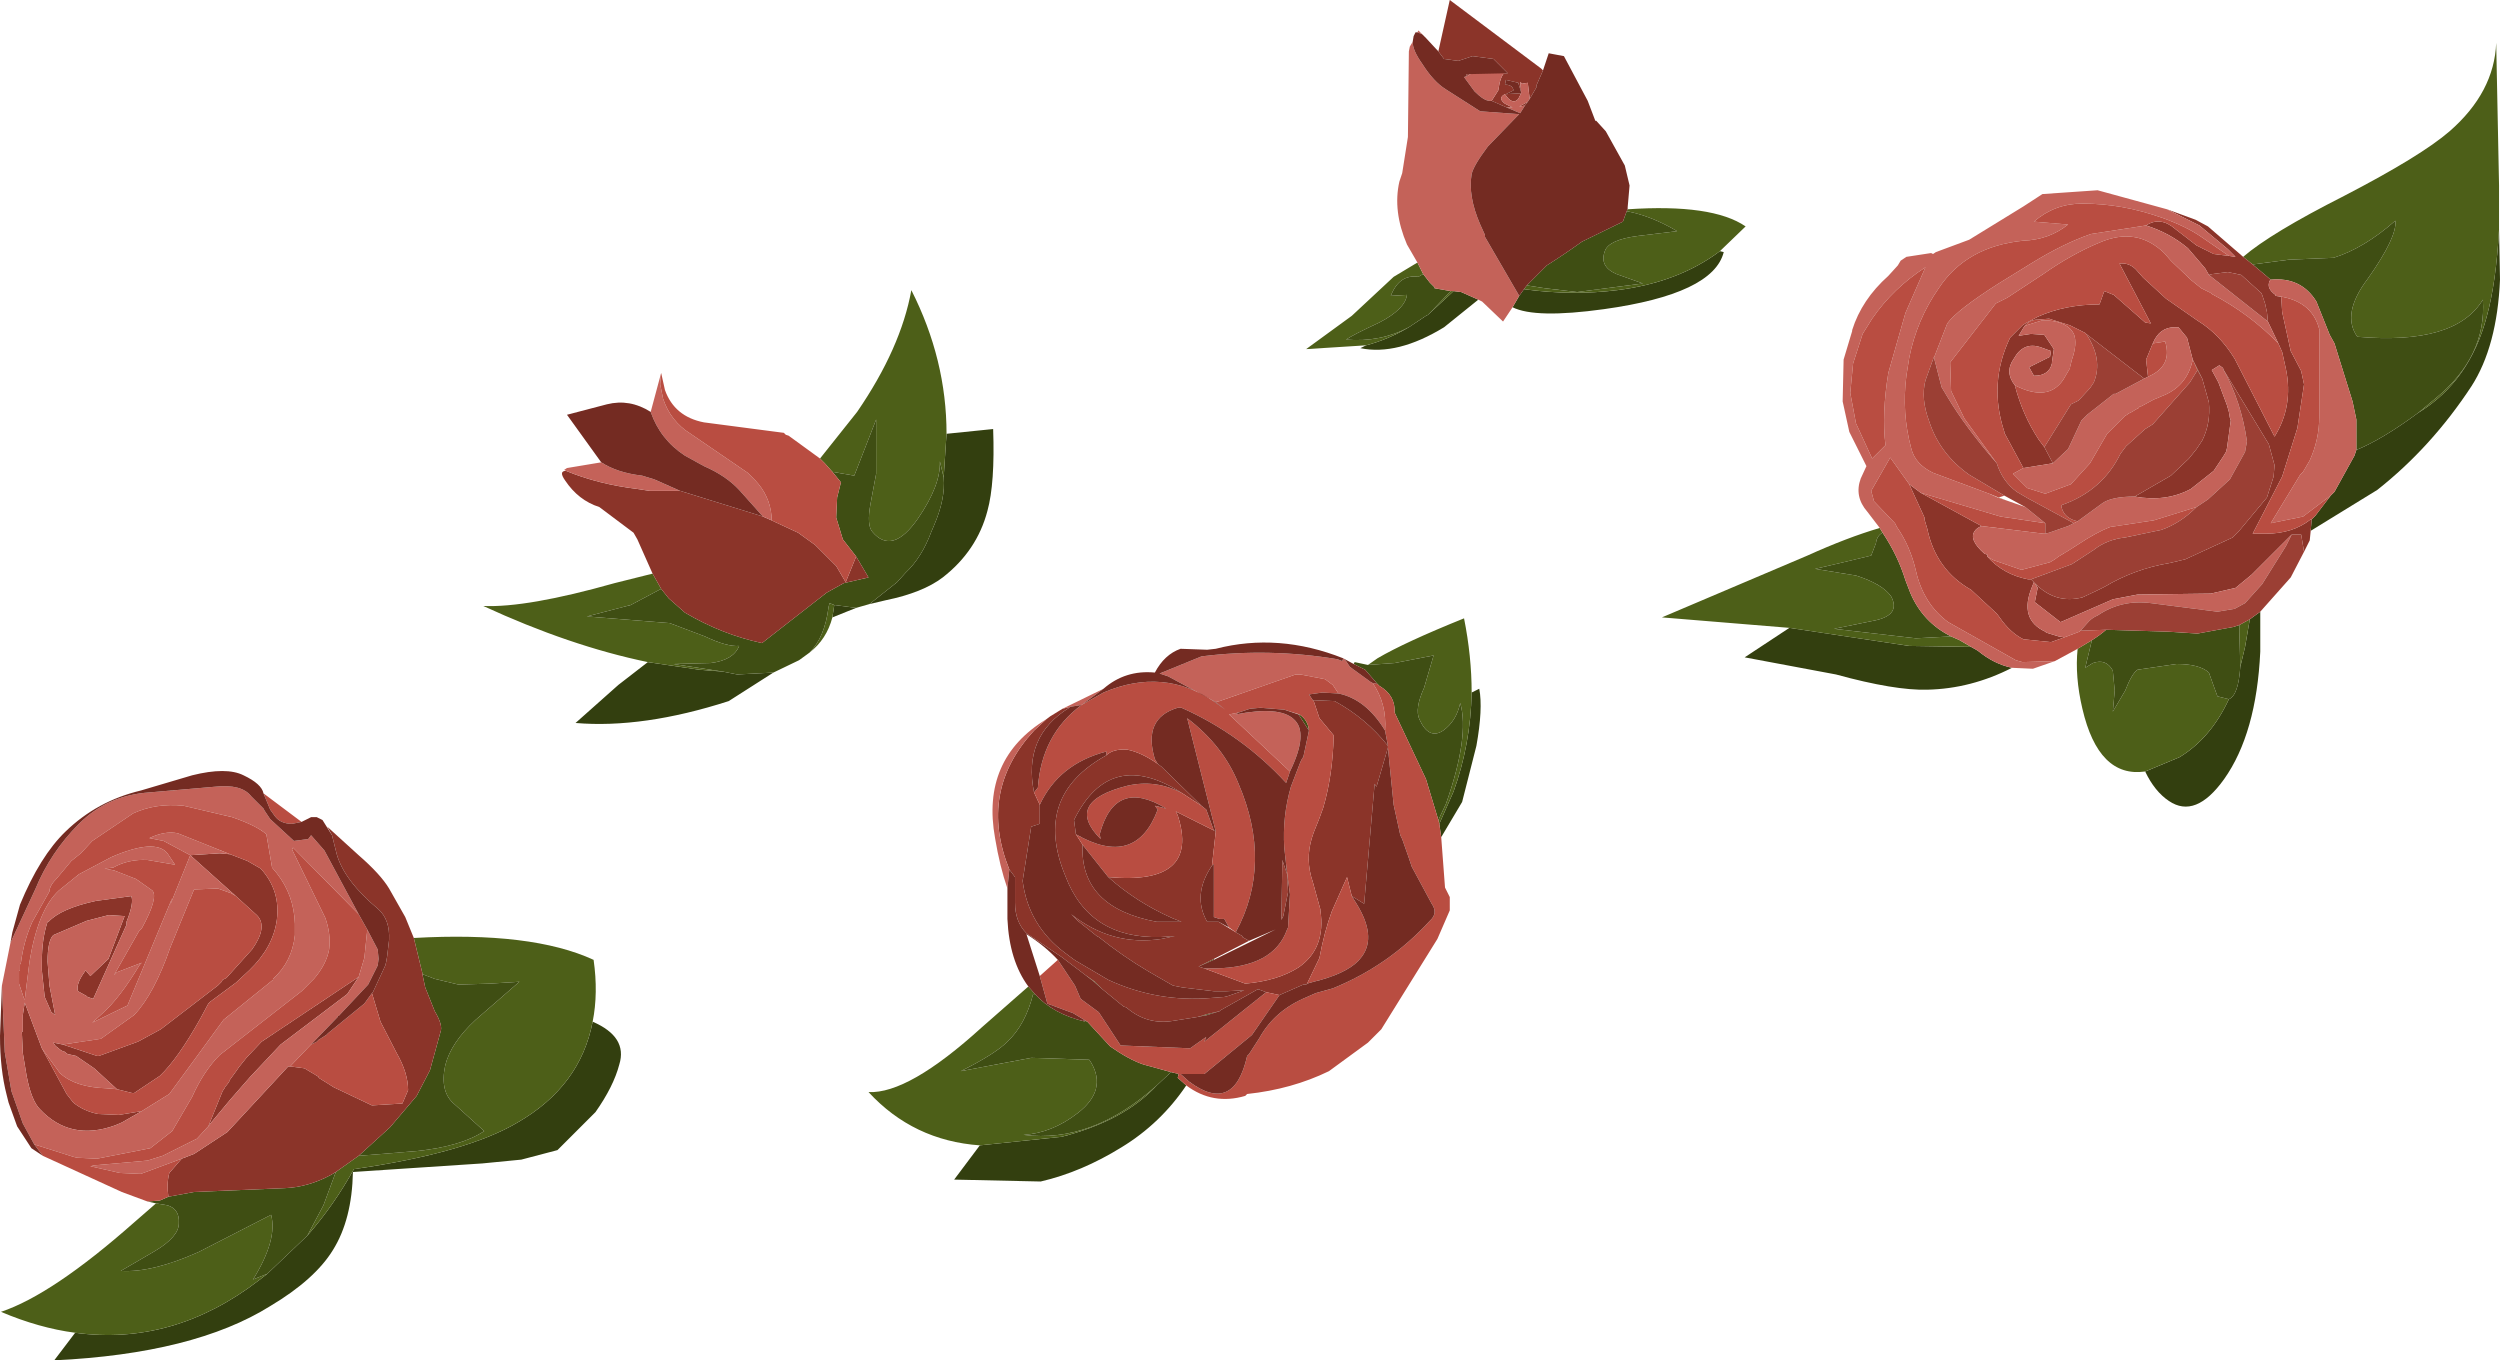 <?xml version="1.0" encoding="UTF-8" standalone="no"?>
<svg xmlns:xlink="http://www.w3.org/1999/xlink" height="71.5px" width="131.4px" xmlns="http://www.w3.org/2000/svg">
  <g transform="matrix(1.0, 0.0, 0.0, 1.0, 0.0, 0.0)">
    <use height="71.5" transform="matrix(1.0, 0.0, 0.0, 1.0, 0.0, 0.0)" width="131.4" xlink:href="#shape0"/>
  </g>
  <defs>
    <g id="shape0" transform="matrix(1.0, 0.0, 0.0, 1.0, 0.0, 0.0)">
      <path d="M131.35 12.05 L131.4 14.7 Q131.25 18.2 129.9 20.3 127.8 23.5 124.95 25.75 L121.45 27.9 121.5 27.35 121.5 27.3 121.7 27.1 122.5 26.05 122.7 25.85 123.75 23.95 123.85 23.65 Q125.2 23.1 127.1 21.7 129.8 20.05 130.7 16.65 131.2 14.85 131.35 12.05 M118.8 32.15 L118.8 34.25 Q118.6 38.55 116.9 40.95 115.4 43.05 114.0 42.1 113.25 41.6 112.75 40.55 L114.55 39.8 Q116.2 38.8 117.15 36.75 117.65 36.55 117.75 35.05 L118.0 34.0 118.25 32.55 118.8 32.15 M105.75 35.1 Q103.6 36.2 101.3 36.25 99.6 36.3 96.5 35.45 L91.7 34.55 94.05 33.0 100.35 33.95 103.6 34.0 103.95 34.2 Q104.8 34.9 105.75 35.1 M90.4 13.2 L90.6 13.25 Q90.05 15.45 84.3 16.25 80.7 16.75 79.5 16.15 L79.85 15.55 80.1 15.2 Q82.65 15.55 85.0 15.25 88.2 14.85 90.4 13.2 M77.7 15.75 L75.9 17.2 Q73.45 18.7 71.5 18.3 L71.8 18.15 Q72.95 17.85 74.05 17.2 L74.95 16.6 75.05 16.55 76.4 15.3 76.8 15.35 77.7 15.75 M49.75 22.8 L52.2 22.55 Q52.3 25.4 51.9 26.85 51.35 28.95 49.55 30.35 48.5 31.15 46.55 31.55 L45.7 31.75 47.15 30.6 47.6 30.1 Q48.45 29.3 48.95 27.95 L49.1 27.6 Q49.7 26.2 49.6 25.1 L49.75 22.8 M45.0 31.95 L43.75 32.45 43.85 31.8 45.0 31.95 M40.65 35.35 L38.3 36.85 Q33.8 38.3 30.25 38.0 L32.5 36.0 34.05 34.8 36.75 35.2 38.0 35.3 38.75 35.45 40.65 35.35 M67.6 45.45 L67.7 46.25 67.65 45.95 67.6 45.45 M63.45 53.3 L64.1 53.15 63.45 53.35 63.45 53.3 M77.35 36.4 L77.75 36.2 Q77.95 37.25 77.6 39.2 L76.85 42.15 75.75 44.0 75.65 43.3 76.4 41.6 Q77.3 39.1 77.35 36.4 M62.35 57.05 Q61.0 59.05 58.95 60.3 56.85 61.6 54.7 62.1 L50.15 62.0 51.5 60.2 55.8 59.75 Q59.1 58.9 60.8 57.05 L61.55 56.35 61.95 56.45 61.9 56.65 62.35 57.05 M31.15 53.7 Q33.0 54.5 32.55 55.95 32.25 57.1 31.3 58.45 L29.3 60.45 27.4 60.95 25.35 61.15 18.55 61.6 Q18.5 64.1 17.5 65.7 16.55 67.25 14.2 68.65 10.2 71.15 2.85 71.5 L3.95 70.05 Q9.1 70.75 13.6 67.3 L14.05 66.95 16.15 64.95 Q17.55 63.35 18.6 61.45 24.5 60.6 27.2 59.0 30.5 57.1 31.15 53.7" fill="#333f0f" fill-rule="evenodd" stroke="none"/>
      <path d="M117.9 13.5 Q119.35 12.25 123.2 10.3 127.25 8.2 128.75 6.9 131.1 4.85 131.2 2.25 L131.35 9.75 131.35 12.05 Q131.2 14.85 130.7 16.65 129.8 20.05 127.1 21.7 L128.0 20.95 Q130.7 18.75 130.5 15.75 129.05 18.15 123.9 17.7 123.05 16.5 124.45 14.65 126.0 12.45 125.9 11.6 124.25 13.05 122.65 13.55 L120.3 13.65 118.4 13.9 117.9 13.5 M112.75 40.55 Q110.3 40.9 109.45 37.25 109.05 35.55 109.2 34.1 L109.95 33.65 109.6 35.1 110.0 34.85 Q110.7 34.6 111.05 35.25 L111.15 36.3 111.05 37.4 111.7 36.3 Q112.05 35.4 112.35 35.2 L114.4 34.9 Q115.6 34.9 116.1 35.35 L116.35 36.05 116.55 36.6 117.15 36.75 Q116.2 38.8 114.55 39.8 L112.75 40.55 M94.05 33.0 L87.35 32.45 95.0 29.2 Q97.1 28.25 98.8 27.75 L98.95 28.0 Q98.65 28.15 98.6 28.55 L98.35 29.2 96.9 29.55 95.4 29.9 97.55 30.25 Q98.95 30.7 99.4 31.35 99.9 32.3 98.6 32.6 L96.4 33.05 100.7 33.55 102.55 33.45 103.0 33.65 103.6 34.0 100.35 33.95 94.05 33.0 M107.0 30.7 L107.1 30.9 106.95 30.65 107.0 30.7 M85.55 11.0 Q90.0 10.7 91.75 11.9 L90.4 13.2 Q88.2 14.85 85.0 15.25 82.65 15.55 80.1 15.2 L80.25 15.0 81.2 15.15 82.9 15.35 86.35 14.9 84.95 14.4 Q84.05 14.0 84.35 13.2 84.55 12.6 86.1 12.4 L88.15 12.15 Q86.8 11.35 85.5 11.1 L85.55 11.0 M71.8 18.15 L68.65 18.35 71.05 16.6 73.25 14.55 74.5 13.8 74.8 14.4 74.55 14.55 Q73.55 14.4 73.1 15.55 L73.95 15.5 Q73.85 16.25 72.5 16.95 71.1 17.6 70.75 17.85 72.55 18.0 74.05 17.2 72.95 17.85 71.8 18.15 M117.7 32.85 L118.25 32.55 118.0 34.0 117.75 35.05 117.7 33.2 117.7 32.85 M76.25 15.3 L76.4 15.3 75.05 16.55 75.3 16.3 76.25 15.3 M43.1 24.1 L45.05 21.65 Q47.35 18.3 47.9 15.25 49.75 18.9 49.75 22.8 L49.6 25.1 49.4 24.25 Q49.45 25.5 48.25 27.25 46.9 29.2 45.85 27.95 45.55 27.6 45.75 26.5 L46.05 24.9 46.05 22.05 44.9 25.0 43.75 24.8 43.35 24.35 43.1 24.1 M43.75 32.45 Q43.45 33.6 42.55 34.3 43.35 33.5 43.55 31.9 L43.6 31.7 43.85 31.8 43.75 32.45 M34.05 34.8 Q29.95 33.95 25.4 31.85 27.7 31.95 32.3 30.65 L34.3 30.15 34.75 30.95 33.15 31.8 30.85 32.4 35.2 32.75 37.05 33.45 Q38.2 34.0 38.85 33.95 38.55 34.7 37.35 34.85 L35.4 34.9 38.0 35.3 36.75 35.2 34.05 34.8 M57.05 51.25 L57.55 51.6 57.5 51.6 57.05 51.25 M71.9 34.95 L72.4 34.6 Q73.85 33.75 76.95 32.5 77.35 34.5 77.35 36.4 77.3 39.1 76.4 41.6 L75.65 43.3 75.6 43.1 76.0 42.25 Q77.25 38.7 76.75 36.95 76.55 37.9 75.85 38.4 75.1 38.9 74.6 37.8 74.35 37.25 74.85 36.15 L75.35 34.45 73.3 34.85 71.9 34.95 M51.5 60.2 Q48.0 59.95 45.65 57.4 47.75 57.5 51.6 54.0 L54.05 51.85 54.4 52.25 54.3 52.25 Q53.9 53.85 52.95 54.75 52.3 55.4 50.5 56.3 L54.2 55.6 57.25 55.7 57.35 55.85 Q58.2 57.3 56.65 58.5 55.3 59.55 53.8 59.65 57.4 60.1 60.8 57.05 59.1 58.9 55.8 59.75 L51.5 60.2 M21.75 49.3 Q27.95 48.95 31.2 50.45 31.45 52.2 31.15 53.7 30.5 57.1 27.2 59.0 24.5 60.6 18.6 61.45 17.55 63.35 16.15 64.95 L17.0 63.35 17.65 61.6 18.85 60.75 21.9 60.5 Q24.25 60.25 25.45 59.45 L23.9 58.05 Q23.1 57.4 23.4 56.0 23.7 54.8 25.0 53.6 L27.3 51.6 25.75 51.7 24.1 51.75 22.85 51.45 22.2 51.2 22.2 51.15 21.75 49.3 M3.95 70.05 Q2.05 69.8 0.05 68.95 2.75 68.05 7.05 64.25 L8.2 63.25 8.8 63.35 Q9.45 63.55 9.4 64.3 9.4 65.0 8.15 65.75 L6.35 66.8 Q8.0 66.9 10.45 65.8 L14.25 63.85 Q14.6 65.15 13.3 67.25 L14.05 66.95 13.6 67.3 Q9.1 70.75 3.95 70.05" fill="#4d5f18" fill-rule="evenodd" stroke="none"/>
      <path d="M118.4 13.9 L120.3 13.65 122.65 13.55 Q124.25 13.05 125.9 11.6 126.0 12.45 124.45 14.65 123.05 16.5 123.9 17.7 129.05 18.15 130.5 15.75 130.7 18.75 128.0 20.95 L127.1 21.7 Q125.2 23.1 123.85 23.65 L123.85 22.05 123.65 21.1 122.7 18.05 122.45 17.6 121.75 15.85 Q120.95 14.55 119.35 14.7 L118.4 13.9 M115.25 18.9 L115.75 19.9 115.5 19.45 115.25 18.9 M80.25 15.0 L81.3 13.95 Q82.25 13.35 83.15 12.7 L85.3 11.65 85.5 11.1 Q86.8 11.35 88.15 12.15 L86.1 12.4 Q84.55 12.6 84.35 13.2 84.05 14.0 84.95 14.4 L86.35 14.9 82.9 15.35 81.2 15.15 80.25 15.0 M105.45 26.3 L105.0 26.15 105.05 26.15 105.45 26.3 M102.55 33.45 L100.7 33.55 96.4 33.05 98.6 32.6 Q99.9 32.3 99.4 31.35 98.95 30.7 97.55 30.25 L95.4 29.9 96.9 29.55 98.35 29.2 98.6 28.55 Q98.65 28.15 98.95 28.0 99.75 29.2 100.15 30.5 L100.4 31.15 Q101.05 32.7 102.55 33.45 M110.7 33.1 L113.95 33.2 115.5 33.3 117.4 32.95 117.7 32.85 117.7 33.2 117.75 35.05 Q117.65 36.55 117.15 36.75 L116.55 36.6 116.35 36.05 116.1 35.35 Q115.6 34.9 114.4 34.9 L112.35 35.2 Q112.05 35.4 111.7 36.3 L111.05 37.4 111.15 36.3 111.05 35.25 Q110.7 34.6 110.0 34.85 L109.6 35.1 109.95 33.65 Q110.35 33.4 110.7 33.1 M76.25 15.3 L75.3 16.3 75.05 16.55 74.95 16.6 74.05 17.2 Q72.55 18.0 70.75 17.85 71.1 17.6 72.5 16.95 73.85 16.25 73.95 15.5 L73.1 15.55 Q73.55 14.4 74.55 14.55 L74.8 14.4 75.15 14.85 75.4 15.1 75.4 15.15 76.25 15.3 M45.7 31.75 L45.0 31.95 43.85 31.8 43.6 31.7 43.55 31.9 Q43.35 33.5 42.55 34.3 L42.0 34.7 40.65 35.35 38.75 35.45 38.0 35.3 35.4 34.9 37.35 34.85 Q38.55 34.7 38.85 33.95 38.2 34.0 37.05 33.45 L35.2 32.75 30.85 32.4 33.15 31.8 34.75 30.95 35.15 31.45 36.0 32.2 Q37.95 33.35 40.05 33.8 L43.45 31.15 44.35 30.65 45.65 30.35 45.0 29.25 44.3 28.35 43.95 27.2 44.0 26.15 44.2 25.35 43.75 24.8 44.9 25.0 46.05 22.05 46.05 24.9 45.75 26.5 Q45.55 27.6 45.85 27.95 46.9 29.2 48.25 27.25 49.45 25.5 49.4 24.25 L49.6 25.1 Q49.7 26.2 49.1 27.6 L48.95 27.95 Q48.45 29.3 47.6 30.1 L47.15 30.6 45.7 31.75 M68.3 37.55 Q68.75 37.85 68.8 38.4 L68.25 37.55 68.3 37.55 M57.55 51.6 L57.95 52.0 57.5 51.6 57.55 51.6 M62.95 53.45 L63.45 53.3 63.45 53.35 62.95 53.45 M71.15 34.9 L71.2 34.8 71.9 34.95 73.3 34.85 75.35 34.45 74.85 36.15 Q74.35 37.25 74.6 37.8 75.1 38.9 75.85 38.4 76.55 37.9 76.75 36.95 77.25 38.7 76.0 42.25 L75.6 43.1 74.95 40.95 73.3 37.45 Q73.35 36.55 72.5 36.05 L72.4 35.95 71.75 35.2 71.15 34.9 M54.4 52.25 Q55.35 53.3 57.05 53.7 L56.9 53.6 57.15 53.7 58.35 55.0 Q59.35 55.7 60.1 55.95 L61.55 56.35 60.8 57.05 Q57.4 60.1 53.8 59.65 55.3 59.55 56.65 58.5 58.2 57.3 57.35 55.85 L57.25 55.7 54.2 55.6 50.5 56.3 Q52.3 55.4 52.95 54.75 53.9 53.85 54.3 52.25 L54.4 52.25 M63.8 50.4 L63.8 50.45 63.0 50.8 63.8 50.4 M8.2 63.25 L7.75 63.15 8.4 63.1 8.85 62.9 10.2 62.65 14.95 62.45 Q16.2 62.4 17.4 61.75 L17.65 61.6 17.0 63.35 16.15 64.95 14.05 66.95 13.3 67.25 Q14.6 65.15 14.25 63.85 L10.45 65.8 Q8.0 66.9 6.35 66.8 L8.15 65.75 Q9.4 65.0 9.4 64.3 9.45 63.55 8.8 63.35 L8.2 63.25 M22.2 51.2 L22.85 51.45 24.1 51.75 25.75 51.7 27.3 51.6 25.0 53.6 Q23.7 54.8 23.4 56.0 23.1 57.4 23.9 58.05 L25.45 59.45 Q24.25 60.25 21.9 60.5 L18.85 60.75 20.5 59.25 21.9 57.6 22.6 56.25 23.15 54.25 Q23.3 53.9 22.85 53.15 L22.35 51.9 22.2 51.2" fill="#3f4e13" fill-rule="evenodd" stroke="none"/>
      <path d="M121.45 27.9 L121.4 28.4 121.1 29.0 120.95 28.1 120.45 28.1 118.35 30.2 117.5 30.9 116.2 31.2 112.35 31.25 111.05 31.5 108.3 32.7 106.95 31.65 107.1 30.9 107.0 30.7 Q108.05 31.75 109.45 31.4 L110.3 31.0 110.6 30.85 Q112.2 29.9 114.0 29.6 L114.85 29.4 117.35 28.25 117.65 27.95 119.15 26.15 119.5 25.05 119.55 24.45 119.25 23.35 116.85 19.4 116.85 19.35 116.65 19.2 116.25 19.45 116.6 20.1 117.05 21.3 117.15 21.65 117.2 21.95 117.25 22.1 117.05 23.55 117.0 23.75 116.85 24.0 116.35 24.75 115.15 25.7 Q113.85 26.4 112.2 26.1 L114.1 25.0 115.05 24.1 115.45 23.6 115.75 23.15 Q116.2 22.25 116.1 21.15 L115.75 19.9 115.25 18.9 114.95 17.75 114.5 17.2 114.3 17.2 Q113.5 17.2 113.15 18.05 L112.8 18.9 112.9 19.8 112.7 19.9 109.65 17.55 109.6 17.5 109.4 17.4 108.8 17.1 107.85 16.8 107.7 16.75 107.1 16.8 Q106.7 16.8 106.45 17.1 L106.4 17.15 106.1 17.65 106.75 17.55 107.45 17.6 107.95 18.35 107.85 19.05 107.85 19.1 Q107.7 19.75 106.9 19.75 L106.65 19.3 107.75 18.75 107.8 18.45 107.25 18.25 Q106.35 17.95 105.85 18.85 105.35 19.55 105.9 20.25 106.3 21.8 107.15 23.1 L107.45 23.5 107.9 24.35 106.35 24.6 105.35 22.75 105.35 22.7 Q104.5 20.15 105.65 17.75 L106.3 17.1 106.45 17.0 107.1 16.65 Q108.55 16.0 110.35 16.0 L110.6 15.3 111.1 15.5 112.75 16.95 113.05 17.0 111.4 13.85 Q111.9 13.8 112.25 14.15 L112.65 14.6 113.85 15.7 115.5 16.85 Q116.65 17.55 117.45 18.85 L119.55 22.95 Q120.55 21.35 120.15 19.4 L119.95 18.5 119.75 18.05 119.2 16.9 119.15 16.4 119.05 15.95 119.0 15.8 118.95 15.65 118.9 15.5 118.85 15.4 117.8 14.45 117.1 14.3 116.3 14.4 116.1 14.45 115.9 14.1 115.0 13.05 Q114.05 12.25 112.8 11.85 113.55 11.35 114.35 12.05 L115.45 12.9 116.35 13.35 117.15 13.45 117.5 13.5 117.1 13.1 115.6 11.85 113.9 11.0 115.4 11.55 116.05 11.9 117.9 13.5 118.4 13.9 119.35 14.7 119.3 14.75 Q119.1 15.15 119.6 15.5 L119.6 15.55 119.9 15.6 119.95 16.4 120.4 18.45 120.95 19.5 121.1 20.2 120.75 22.5 119.95 25.05 118.4 28.05 119.1 28.05 Q120.5 28.05 121.45 27.3 L121.5 27.3 121.5 27.35 121.45 27.9 M75.6 2.7 L76.2 0.0 81.0 3.6 81.1 3.7 80.75 4.5 80.75 4.6 80.4 5.2 80.3 4.35 80.0 4.4 79.9 4.3 79.95 4.85 79.8 4.35 79.15 4.2 79.1 4.45 Q79.5 4.45 79.55 4.75 L79.15 4.95 79.95 4.9 79.8 5.2 Q79.5 5.55 79.1 4.95 78.7 5.15 79.1 5.45 L79.5 5.65 79.2 5.65 78.4 5.3 78.75 4.75 Q78.85 4.0 79.1 3.8 L78.65 3.75 Q77.9 3.5 77.1 4.0 L77.05 3.9 79.25 3.85 78.5 3.1 77.4 2.95 76.65 3.2 75.9 3.1 75.6 2.7 M80.3 5.35 L80.15 5.55 79.85 5.6 80.3 5.35 M100.35 25.45 L100.95 25.9 104.15 27.65 Q103.9 27.75 103.8 27.9 103.45 28.35 104.3 29.1 L104.45 29.15 104.45 29.25 Q105.3 30.2 106.6 30.45 L106.75 30.45 106.9 30.6 106.8 30.85 Q106.1 32.55 107.5 33.2 L107.55 33.25 108.2 33.45 108.5 33.5 107.8 33.75 106.35 33.6 Q105.65 33.25 105.1 32.45 L104.95 32.25 103.6 31.0 Q101.75 29.95 101.3 27.8 L101.15 27.3 101.15 27.2 100.35 25.45 M34.3 30.15 L33.5 28.35 33.3 28.0 31.5 26.65 Q30.4 26.3 29.7 25.25 29.35 24.75 29.75 24.75 31.45 25.45 33.5 25.7 L34.15 25.8 35.75 25.8 40.1 27.15 40.55 27.35 41.95 28.0 42.85 28.65 43.95 29.75 44.45 30.6 45.0 29.25 45.65 30.35 44.35 30.65 43.45 31.15 40.05 33.8 Q37.95 33.35 36.0 32.2 L35.15 31.45 34.75 30.95 34.3 30.15 M54.35 41.65 L54.65 42.3 54.65 43.3 54.2 43.45 53.75 46.3 Q54.05 48.65 56.0 50.1 L56.4 50.4 56.55 50.5 58.25 51.5 Q60.85 52.7 63.7 52.45 L64.35 52.4 64.55 52.35 65.4 52.05 64.45 52.1 63.8 52.1 62.15 51.9 61.65 51.8 60.35 51.05 Q59.0 50.25 57.75 49.25 L57.65 49.2 56.65 48.4 56.3 48.05 Q58.45 49.75 61.05 49.35 L61.75 49.2 61.0 49.25 Q57.25 49.35 56.0 46.05 54.25 41.85 58.15 39.7 58.5 39.35 59.25 39.4 60.0 39.55 60.85 40.15 L61.05 40.3 63.15 42.35 62.15 41.7 Q58.35 39.25 56.45 43.1 L56.55 43.85 56.9 44.4 Q56.75 47.7 60.8 48.45 L62.1 48.45 61.6 48.25 Q59.7 47.4 58.25 46.1 63.1 46.55 61.9 42.85 L61.8 42.65 63.8 43.65 63.9 43.7 63.7 45.5 Q62.65 47.05 63.45 48.45 L64.05 48.45 64.95 49.0 65.3 49.2 65.3 49.25 65.65 49.45 63.8 50.4 63.0 50.8 63.3 50.9 65.45 51.7 Q67.15 51.55 68.25 50.85 69.7 49.85 69.4 47.85 L69.4 47.8 69.0 46.35 Q68.6 45.2 68.95 44.05 L69.05 43.75 69.35 43.0 69.55 42.45 Q70.05 40.75 70.1 38.65 L69.35 37.75 69.05 36.85 69.0 36.8 70.15 36.85 Q71.8 37.75 72.95 39.2 L72.95 39.3 72.35 41.35 72.25 41.2 71.7 47.5 71.05 47.1 70.8 46.1 70.0 47.9 Q69.6 49.0 69.35 50.35 L68.7 51.7 68.65 51.75 68.5 51.75 67.25 52.3 66.55 52.15 66.15 52.0 66.1 52.0 64.15 53.1 64.1 53.15 63.45 53.3 62.95 53.45 62.65 53.5 61.7 53.65 Q60.3 53.9 59.2 52.95 L59.05 52.9 57.95 52.0 57.55 51.6 57.05 51.25 55.8 50.3 53.95 49.05 Q53.35 48.45 53.35 47.45 L53.35 46.1 53.05 45.7 Q51.4 41.6 54.35 38.4 L55.0 37.8 55.2 37.65 55.85 37.25 56.25 37.15 56.2 37.2 Q53.75 38.7 54.35 41.65 M12.1 44.9 L13.0 45.25 13.7 45.65 Q14.75 46.8 14.55 48.35 14.35 49.8 13.1 51.0 L12.4 51.65 11.05 52.65 10.95 52.75 10.55 53.5 Q9.35 55.65 8.4 56.55 L7.05 57.45 6.95 57.45 6.15 57.25 4.95 56.15 4.0 55.5 3.55 55.4 3.35 55.25 3.3 55.25 3.2 55.2 2.95 55.0 2.9 54.95 2.8 54.8 3.3 54.9 5.1 55.5 5.2 55.5 7.25 54.75 8.45 54.1 11.45 51.8 11.65 51.6 11.7 51.5 11.9 51.4 13.25 49.9 Q14.1 48.7 13.5 48.1 L12.4 47.1 10.0 44.95 11.55 44.85 12.1 44.9 M2.2 55.1 L2.5 55.65 3.5 57.5 3.85 57.95 Q4.4 58.4 5.15 58.55 L6.25 58.6 7.45 58.4 6.4 59.0 6.05 59.15 Q3.7 60.0 2.1 58.3 1.65 57.85 1.4 56.55 L1.2 55.35 1.15 54.25 1.2 54.2 1.2 53.35 1.3 52.7 2.2 55.1 M17.45 43.9 L17.2 43.45 18.85 44.95 Q20.0 45.95 20.45 46.7 L21.3 48.2 21.75 49.3 22.2 51.15 22.2 51.2 22.35 51.9 22.85 53.15 Q23.3 53.9 23.15 54.25 L22.6 56.25 21.9 57.6 20.5 59.25 18.85 60.75 17.65 61.6 17.4 61.75 Q16.2 62.4 14.95 62.45 L10.2 62.65 8.85 62.9 Q8.75 62.2 8.9 61.65 L9.55 60.9 10.2 60.65 11.95 59.5 15.15 56.05 15.25 56.05 16.0 56.15 16.75 56.6 16.75 56.65 17.55 57.15 19.55 58.1 21.15 58.0 21.45 57.3 Q21.45 56.4 20.85 55.35 L20.0 53.7 19.55 52.2 19.6 52.15 20.25 50.75 20.3 50.55 20.35 50.25 20.45 49.4 Q20.5 48.35 19.9 47.8 18.1 46.3 17.7 44.9 L17.45 43.9 M2.55 48.45 Q3.2 47.75 5.05 47.35 L6.9 47.1 Q7.05 47.45 6.65 48.45 L6.65 48.6 4.9 52.5 4.6 52.4 4.55 52.35 4.1 52.1 Q4.0 51.8 4.3 51.3 L4.5 51.0 4.75 51.3 5.7 50.4 6.55 48.15 5.75 48.1 5.7 48.1 4.55 48.4 2.8 49.15 Q2.5 49.45 2.5 50.55 L2.6 51.8 2.9 53.35 2.7 53.2 2.35 52.4 2.2 51.0 2.2 50.55 Q2.2 49.35 2.5 48.45 L2.55 48.45 M18.85 51.35 L18.25 52.25 14.75 54.9 13.15 56.6 12.1 57.8 11.1 59.0 10.95 59.2 11.7 57.35 11.8 57.2 11.85 57.1 11.9 57.05 12.05 56.85 12.05 56.8 12.45 56.25 12.55 56.1 12.95 55.6 13.75 54.75 18.85 51.35" fill="#8b3429" fill-rule="evenodd" stroke="none"/>
      <path d="M108.0 34.75 L106.85 35.15 105.75 35.1 Q104.8 34.9 103.95 34.2 L103.6 34.0 103.0 33.65 102.55 33.45 Q101.05 32.7 100.4 31.15 L100.15 30.5 Q99.75 29.2 98.95 28.0 L98.8 27.75 98.15 26.9 Q97.45 26.1 97.8 25.15 L98.1 24.5 97.2 22.7 96.85 21.1 96.9 18.9 97.35 17.4 97.35 17.35 Q97.85 15.75 99.25 14.5 L99.75 13.95 99.9 13.7 100.2 13.5 101.5 13.3 101.6 13.35 101.75 13.25 103.5 12.6 106.35 10.85 107.35 10.2 110.25 10.0 113.9 11.0 115.6 11.85 117.1 13.1 117.5 13.5 117.15 13.45 115.7 12.45 Q114.9 11.9 113.65 11.45 111.55 10.7 109.45 10.7 108.0 10.7 106.9 11.65 L108.7 11.8 Q107.7 12.6 106.35 12.65 103.35 12.95 101.9 15.15 100.75 16.8 100.35 18.8 L100.2 19.75 Q99.95 21.7 100.45 23.55 100.65 24.4 101.6 24.85 L104.55 25.95 105.0 26.15 105.45 26.3 106.45 26.65 107.5 27.5 105.15 27.15 100.95 25.9 100.35 25.45 99.35 24.05 98.35 25.8 98.5 26.35 99.6 27.5 99.7 27.7 Q100.4 28.7 100.7 30.0 101.1 31.75 102.4 32.7 L105.95 34.7 106.3 34.8 108.0 34.75 M119.35 14.7 Q120.95 14.55 121.75 15.85 L122.45 17.6 122.7 18.05 123.65 21.1 123.85 22.05 123.85 23.65 123.75 23.95 122.7 25.85 122.5 26.05 121.05 27.15 119.35 27.5 120.9 24.95 121.05 24.8 121.4 24.2 Q121.9 23.1 121.9 21.9 L121.9 17.3 Q121.5 15.75 119.6 15.55 L119.6 15.5 Q119.1 15.15 119.3 14.75 L119.35 14.7 M112.8 11.85 Q114.05 12.25 115.0 13.05 L115.9 14.1 116.1 14.45 119.2 16.9 119.75 18.05 Q118.25 16.5 116.25 15.45 L116.2 15.4 115.7 15.15 115.2 14.75 114.2 13.8 114.1 13.7 113.75 13.3 Q112.3 11.9 110.35 12.75 108.9 13.35 107.4 14.4 L105.5 15.65 104.9 15.95 102.5 19.05 102.55 20.55 103.25 22.0 104.95 24.35 Q103.3 22.45 102.35 20.85 L102.05 20.35 101.65 18.8 102.35 17.0 Q102.85 16.3 105.05 14.9 L106.75 13.85 Q108.45 12.8 109.9 12.3 L112.8 11.85 M106.35 24.6 L107.9 24.35 108.7 23.6 109.4 22.1 109.7 21.8 111.1 20.7 111.2 20.7 112.7 19.9 112.9 19.8 Q114.2 19.25 113.8 17.95 L113.15 18.05 Q113.5 17.2 114.3 17.2 L114.5 17.2 114.95 17.75 115.25 18.9 Q114.95 20.35 113.55 20.85 L113.45 20.9 113.2 21.0 112.55 21.35 Q112.45 21.35 112.4 21.45 L112.3 21.5 112.05 21.65 111.85 21.75 111.8 21.8 111.7 21.85 110.75 22.8 109.85 24.35 108.85 25.45 107.5 25.95 106.55 25.65 105.8 24.9 106.35 24.6 M105.9 20.25 Q105.35 19.55 105.85 18.85 106.35 17.95 107.25 18.25 L107.8 18.45 107.75 18.75 106.65 19.3 106.9 19.75 Q107.7 19.75 107.85 19.1 L107.85 19.05 107.95 18.35 107.45 17.6 106.75 17.55 106.1 17.65 106.4 17.15 106.5 17.1 107.3 16.85 107.7 16.85 Q108.7 16.95 109.0 17.55 109.2 18.05 108.9 18.9 L108.8 19.3 108.8 19.35 108.45 19.95 Q107.65 21.15 105.9 20.25 M112.2 26.1 Q113.85 26.4 115.15 25.7 L116.35 24.75 116.85 24.0 117.0 23.75 117.05 23.55 117.25 22.1 117.2 21.95 117.15 21.65 117.05 21.3 116.6 20.1 116.25 19.45 116.65 19.2 116.85 19.35 116.85 19.4 Q117.8 21.1 118.1 23.2 L118.0 23.75 117.2 25.2 116.05 26.25 115.45 26.65 113.2 27.35 110.9 27.7 Q110.15 28.0 109.25 28.6 L108.7 28.95 108.2 29.25 108.0 29.4 107.75 29.55 106.25 29.95 104.8 29.45 104.7 29.4 104.45 29.25 104.45 29.15 104.3 29.1 Q103.45 28.35 103.8 27.9 103.9 27.75 104.15 27.65 L107.4 28.05 107.5 28.05 107.7 28.0 108.7 27.65 109.0 27.5 109.2 27.4 110.5 26.45 Q111.0 26.1 112.2 26.1 M107.1 30.9 L106.95 31.65 108.3 32.7 111.05 31.5 112.35 31.25 116.2 31.2 117.5 30.9 118.35 30.2 120.45 28.1 120.15 28.7 118.9 30.7 118.0 31.7 117.45 32.0 116.55 32.15 113.05 31.7 Q111.5 31.5 110.25 32.35 110.0 32.45 109.8 32.65 L109.35 33.15 109.3 33.2 108.5 33.5 108.2 33.45 107.55 33.25 107.5 33.2 Q106.1 32.55 106.8 30.85 L106.9 30.6 106.95 30.65 107.1 30.9 M79.5 16.15 L79.0 16.9 77.9 15.85 77.7 15.75 76.8 15.35 76.4 15.3 76.25 15.3 75.4 15.15 75.4 15.1 75.15 14.85 74.8 14.4 74.5 13.8 73.95 12.85 Q73.2 11.1 73.55 9.55 L73.7 9.1 74.0 7.2 74.05 2.7 74.1 2.45 74.25 2.2 Q74.25 2.65 74.75 3.35 75.35 4.3 76.0 4.7 L77.8 5.85 79.85 6.0 79.7 6.15 78.2 7.7 Q77.45 8.7 77.35 9.15 77.15 10.3 77.8 11.8 L78.05 12.35 78.05 12.45 79.85 15.55 79.5 16.15 M74.5 1.7 L74.55 1.6 74.75 1.8 74.5 1.7 M80.4 5.2 L80.3 5.35 79.85 5.6 80.15 5.55 79.9 5.95 79.2 5.65 79.5 5.65 79.1 5.45 Q78.7 5.15 79.1 4.95 79.5 5.55 79.8 5.2 L79.95 4.9 79.95 4.85 79.9 4.3 80.0 4.4 80.3 4.35 80.4 5.2 M78.4 5.3 L78.3 5.3 Q78.0 5.3 77.5 4.8 L76.95 4.05 77.1 4.0 Q77.9 3.5 78.65 3.75 L79.1 3.8 Q78.85 4.0 78.75 4.75 L78.4 5.3 M97.9 17.55 L97.4 19.1 97.25 20.65 97.55 22.25 98.4 24.1 99.1 23.4 Q98.9 21.75 99.25 19.6 L100.15 16.45 101.2 14.05 Q99.5 15.15 98.4 16.75 L97.9 17.55 M29.75 24.75 L29.65 24.7 29.8 24.6 31.6 24.3 Q32.45 24.85 33.75 25.0 L34.4 25.2 35.75 25.8 34.15 25.8 33.5 25.7 Q31.45 25.45 29.75 24.75 M34.2 21.65 L34.75 19.6 34.7 20.2 34.85 20.95 Q35.25 22.15 36.3 22.8 L39.3 24.85 39.45 25.0 39.7 25.25 Q40.45 26.05 40.55 27.1 L40.55 27.35 40.1 27.15 38.85 25.75 Q38.15 25.0 37.0 24.5 L36.0 23.95 Q34.7 23.1 34.2 21.65 M67.8 40.55 L64.6 37.55 65.1 37.45 64.95 37.55 Q67.25 37.1 68.0 37.8 68.8 38.5 67.8 40.55 M70.35 36.45 L70.05 36.0 69.65 35.7 68.35 35.45 68.1 35.45 64.1 36.85 63.9 36.9 61.4 35.55 60.95 35.4 63.15 34.5 Q66.7 34.05 70.3 34.65 L70.55 34.75 70.6 34.6 70.75 34.75 70.95 35.05 72.05 35.85 72.15 35.9 Q72.9 37.0 72.8 38.4 71.8 36.75 70.35 36.45 M58.0 36.2 L56.85 37.05 56.25 37.15 55.85 37.25 58.0 36.2 M55.0 37.8 L54.35 38.4 Q51.4 41.6 53.05 45.7 L52.95 46.7 Q52.55 45.55 52.3 44.05 51.55 39.9 55.0 37.8 M7.45 58.4 L8.9 57.5 10.4 55.45 11.75 53.6 14.35 51.5 14.35 51.45 Q15.35 50.55 15.5 49.15 L15.5 48.55 Q15.45 47.05 14.55 45.9 L14.3 45.6 14.0 43.85 Q13.5 43.4 12.2 42.95 L9.65 42.35 Q8.2 42.2 7.0 42.75 L4.85 44.2 4.25 44.85 3.75 45.25 3.0 46.15 Q2.6 46.55 2.6 46.85 L1.7 48.45 Q1.25 49.45 1.1 50.6 L1.05 50.7 1.05 51.0 1.0 51.0 1.0 51.7 1.25 52.45 1.3 52.55 1.55 50.55 Q2.0 47.8 3.1 46.8 L4.15 45.95 5.85 45.05 Q8.15 44.05 8.8 44.85 L9.2 45.45 7.75 45.2 Q6.75 45.15 5.95 45.6 L5.5 45.65 6.0 45.75 7.15 46.2 8.0 46.8 Q8.35 47.15 7.45 48.8 L7.3 48.95 6.05 51.15 6.0 51.25 6.15 51.1 7.45 50.6 7.35 50.7 Q6.3 52.45 5.4 53.25 L4.85 53.75 6.7 52.85 9.05 47.2 8.95 47.55 10.0 44.95 8.6 44.2 7.85 44.05 Q8.7 43.65 9.35 43.8 L12.1 44.9 11.55 44.85 10.0 44.95 12.4 47.1 12.15 46.95 11.45 46.7 10.2 46.75 8.95 49.8 Q8.1 52.25 7.05 53.35 L5.3 54.6 3.3 54.9 2.8 54.8 2.9 54.95 2.95 55.0 3.2 55.2 3.3 55.25 3.35 55.25 3.55 55.4 4.0 55.5 4.95 56.15 6.15 57.25 5.6 57.2 Q3.95 57.15 3.15 56.4 L2.2 55.1 1.3 52.7 1.2 53.35 1.2 54.2 1.15 54.25 1.2 55.35 1.4 56.55 Q1.65 57.85 2.1 58.3 3.7 60.0 6.05 59.15 L6.4 59.0 7.45 58.4 M0.1 51.8 L0.55 49.55 1.85 46.75 Q2.65 44.8 4.15 43.3 5.65 41.8 7.85 41.65 L11.3 41.35 Q12.7 41.2 13.2 41.85 L13.85 42.5 13.9 42.6 14.2 43.05 15.45 44.2 16.2 44.1 16.35 43.9 17.05 44.7 18.85 48.05 15.4 44.55 15.35 44.65 17.1 48.25 Q17.4 49.1 17.3 49.9 17.15 50.7 16.5 51.45 L15.85 52.1 11.55 55.45 Q10.7 56.3 10.1 57.65 L9.05 59.45 7.9 60.35 5.1 60.9 4.05 60.85 3.85 60.8 1.8 60.15 1.2 59.05 0.6 57.35 0.25 55.3 0.1 51.8 M19.3 48.85 L19.85 49.9 19.9 50.4 19.85 50.75 19.35 51.75 17.8 53.4 17.75 53.4 17.75 53.45 16.35 54.9 15.25 56.05 15.15 56.05 11.95 59.5 10.2 60.65 9.55 60.9 7.4 61.7 6.3 61.65 4.75 61.3 4.95 61.25 7.75 61.0 8.55 60.75 10.35 59.85 10.9 59.25 10.95 59.2 11.1 59.0 12.1 57.8 13.15 56.6 14.75 54.9 18.25 52.25 18.85 51.35 19.15 50.35 19.3 48.9 19.3 48.85 M2.55 48.45 L2.5 48.45 Q2.2 49.35 2.2 50.55 L2.2 51.0 2.35 52.4 2.7 53.2 2.9 53.35 2.6 51.8 2.5 50.55 Q2.5 49.45 2.8 49.15 L4.55 48.4 5.7 48.1 5.75 48.1 6.55 48.15 5.7 50.4 4.75 51.3 4.5 51.0 4.3 51.3 Q4.0 51.8 4.1 52.1 L4.55 52.35 4.6 52.4 4.9 52.5 6.65 48.6 6.65 48.45 Q7.05 47.45 6.9 47.1 L5.05 47.35 Q3.2 47.75 2.55 48.45" fill="#c46259" fill-rule="evenodd" stroke="none"/>
      <path d="M109.2 34.1 L108.0 34.75 106.3 34.8 105.95 34.7 102.4 32.7 Q101.1 31.75 100.7 30.0 100.4 28.7 99.7 27.7 L99.6 27.5 98.5 26.35 98.35 25.8 99.35 24.05 100.35 25.45 101.15 27.2 101.15 27.3 101.3 27.8 Q101.75 29.95 103.6 31.0 L104.95 32.25 105.1 32.45 Q105.65 33.25 106.35 33.6 L107.8 33.75 108.5 33.5 109.3 33.2 109.35 33.15 110.7 33.1 Q110.35 33.4 109.95 33.65 L109.2 34.1 M119.6 15.55 Q121.5 15.75 121.9 17.3 L121.9 21.9 Q121.9 23.1 121.4 24.2 L121.05 24.8 120.9 24.95 119.35 27.5 121.05 27.15 122.5 26.05 121.7 27.1 121.5 27.3 121.45 27.3 Q120.5 28.05 119.1 28.05 L118.4 28.05 119.95 25.05 120.75 22.5 121.1 20.2 120.95 19.5 120.4 18.45 119.95 16.4 119.9 15.6 119.6 15.55 M117.15 13.45 L116.35 13.35 115.45 12.9 114.35 12.05 Q113.55 11.35 112.8 11.85 L109.9 12.3 Q108.45 12.8 106.75 13.85 L105.05 14.9 Q102.85 16.3 102.35 17.0 L101.65 18.8 101.65 18.75 101.2 20.0 Q100.95 20.95 101.4 22.15 101.95 23.85 103.5 24.95 L105.35 26.05 105.05 26.15 104.55 25.95 101.6 24.85 Q100.65 24.4 100.45 23.55 99.95 21.7 100.2 19.75 L100.35 18.8 Q100.75 16.8 101.9 15.15 103.35 12.95 106.35 12.65 107.7 12.6 108.7 11.8 L106.9 11.65 Q108.0 10.7 109.45 10.7 111.55 10.7 113.65 11.45 114.9 11.9 115.7 12.45 L117.15 13.45 M119.75 18.05 L119.95 18.5 120.15 19.4 Q120.55 21.35 119.55 22.95 L117.45 18.85 Q116.65 17.55 115.5 16.85 L113.85 15.7 112.65 14.6 112.25 14.15 Q111.9 13.8 111.4 13.85 L113.05 17.0 112.75 16.95 111.1 15.5 110.6 15.3 110.35 16.0 Q108.55 16.0 107.1 16.65 L106.45 17.0 106.3 17.1 105.65 17.75 Q104.5 20.15 105.35 22.7 L105.35 22.75 106.35 24.6 105.8 24.9 106.55 25.65 107.5 25.95 108.85 25.45 109.85 24.35 110.75 22.8 111.7 21.85 111.8 21.8 111.85 21.75 112.05 21.65 112.3 21.5 112.4 21.45 Q112.45 21.35 112.55 21.35 L113.2 21.0 113.45 20.9 113.55 20.85 Q114.95 20.35 115.25 18.9 L115.5 19.45 115.1 20.1 113.15 22.3 112.75 22.55 111.75 23.45 111.45 23.85 Q110.5 25.8 108.35 26.55 L108.35 26.65 Q108.5 27.25 109.2 27.4 L109.0 27.5 106.6 26.2 106.0 25.85 Q105.25 25.3 104.95 24.35 L103.25 22.0 102.55 20.55 102.5 19.05 104.9 15.95 105.5 15.65 107.4 14.4 Q108.9 13.35 110.35 12.75 112.3 11.9 113.75 13.3 L114.1 13.7 114.2 13.8 115.2 14.75 115.7 15.15 116.2 15.4 116.25 15.45 Q118.25 16.5 119.75 18.05 M107.45 23.5 L107.15 23.1 Q106.3 21.8 105.9 20.25 107.65 21.15 108.45 19.95 L108.8 19.35 108.8 19.3 108.9 18.9 Q109.2 18.05 109.0 17.55 108.7 16.95 107.7 16.85 L107.3 16.85 106.5 17.1 106.4 17.15 106.45 17.1 Q106.7 16.8 107.1 16.8 L107.7 16.75 107.85 16.8 108.8 17.1 109.4 17.4 109.6 17.5 109.65 17.55 Q110.55 18.9 110.05 20.1 L109.85 20.4 109.25 21.05 108.85 21.25 107.45 23.5 M112.9 19.8 L112.8 18.9 113.15 18.05 113.8 17.95 Q114.2 19.25 112.9 19.8 M97.9 17.55 L98.4 16.75 Q99.5 15.15 101.2 14.05 L100.15 16.45 99.25 19.6 Q98.9 21.75 99.1 23.4 L98.4 24.1 97.55 22.25 97.25 20.65 97.4 19.1 97.9 17.55 M106.75 30.45 L106.6 30.45 Q105.3 30.2 104.45 29.25 L104.7 29.4 104.8 29.45 106.25 29.95 107.75 29.55 108.0 29.4 108.2 29.25 108.7 28.95 109.25 28.6 Q110.15 28.0 110.9 27.7 L113.2 27.35 115.45 26.65 Q114.6 27.5 113.6 27.85 L111.7 28.25 Q110.75 28.35 110.05 28.9 L108.9 29.65 106.75 30.45 M104.15 27.65 L100.95 25.9 105.15 27.15 107.5 27.5 107.5 28.05 107.4 28.05 104.15 27.65 M34.75 19.6 L34.95 20.5 Q35.45 21.9 37.0 22.2 L41.2 22.75 41.3 22.85 41.45 22.9 43.1 24.1 43.35 24.35 43.75 24.8 44.2 25.35 44.0 26.15 43.95 27.2 44.3 28.35 45.0 29.25 44.45 30.6 43.95 29.75 42.85 28.65 41.95 28.0 40.55 27.35 40.55 27.1 Q40.45 26.05 39.7 25.25 L39.45 25.0 39.3 24.85 36.3 22.8 Q35.25 22.15 34.85 20.95 L34.7 20.2 34.75 19.6 M54.35 41.65 L54.55 41.4 Q54.75 38.6 56.85 37.05 L58.0 36.4 Q61.15 35.05 63.85 36.9 L64.4 37.3 63.9 36.9 64.1 36.85 68.1 35.45 68.35 35.45 69.65 35.7 70.05 36.0 70.35 36.45 69.5 36.4 68.8 36.5 69.0 36.8 69.05 36.85 69.35 37.75 70.1 38.65 Q70.05 40.75 69.55 42.45 L69.35 43.0 69.05 43.75 68.95 44.05 Q68.6 45.2 69.0 46.35 L69.4 47.8 69.4 47.85 Q69.7 49.85 68.25 50.85 67.15 51.55 65.45 51.7 L63.3 50.9 63.85 50.9 Q66.95 50.85 67.65 48.85 L67.7 48.75 67.8 47.0 67.7 46.25 67.6 45.45 67.5 44.55 Q67.4 42.9 67.85 41.35 L68.35 40.05 68.4 39.95 68.45 39.85 68.5 39.8 68.8 38.4 Q68.75 37.85 68.3 37.55 L67.5 37.3 66.25 37.2 65.7 37.25 65.1 37.45 64.6 37.55 67.8 40.55 67.6 41.15 Q65.25 38.6 62.1 37.2 L61.9 37.2 Q60.05 37.75 60.7 39.9 L60.85 40.15 Q60.0 39.55 59.25 39.4 58.5 39.35 58.15 39.7 L58.15 39.5 Q55.65 40.15 54.65 42.3 L54.35 41.65 M66.55 52.15 L67.25 52.3 65.8 54.4 63.3 56.45 62.05 56.45 62.5 56.85 Q64.85 58.6 65.55 55.5 L65.65 55.4 66.2 54.55 Q67.0 53.1 68.7 52.4 L69.15 52.2 70.05 51.95 Q73.0 50.75 75.15 48.4 75.6 48.0 75.25 47.5 L74.2 45.55 74.05 45.1 73.7 44.1 73.65 44.0 73.6 43.9 73.25 42.3 72.95 39.3 72.95 39.2 72.8 38.4 Q72.9 37.0 72.15 35.9 L72.4 35.95 72.5 36.05 Q73.35 36.55 73.3 37.45 L74.95 40.95 75.6 43.1 75.65 43.3 75.75 44.0 75.95 46.65 76.2 47.15 76.2 47.85 75.55 49.35 72.6 54.1 71.9 54.8 69.85 56.3 Q67.9 57.25 65.55 57.5 L65.45 57.6 Q63.75 58.1 62.35 57.05 L61.9 56.65 61.95 56.45 61.55 56.35 60.1 55.95 Q59.35 55.7 58.35 55.0 L57.15 53.7 56.4 53.25 55.05 52.75 54.65 51.3 55.6 50.45 56.5 51.8 56.8 52.5 57.75 53.2 58.9 54.95 62.55 55.1 63.4 54.5 63.3 54.75 66.55 52.15 M68.7 51.7 L69.35 50.35 Q69.6 49.0 70.0 47.9 L70.8 46.1 71.05 47.1 71.3 47.5 Q72.35 49.2 71.6 50.25 L71.4 50.5 Q70.7 51.2 69.05 51.6 L68.7 51.7 M56.55 43.85 Q59.7 45.65 60.85 42.55 L60.7 42.35 61.3 42.5 Q58.6 40.85 57.8 43.85 L57.85 44.1 Q55.9 42.15 59.25 41.3 60.75 40.95 62.15 41.7 L63.15 42.35 63.4 42.55 63.8 43.65 61.8 42.65 61.9 42.85 Q63.1 46.55 58.25 46.1 L56.9 44.4 56.55 43.85 M63.9 43.7 L62.4 37.75 Q64.3 39.2 65.1 41.2 66.9 45.4 64.95 49.0 L64.6 48.75 64.35 48.3 64.1 48.3 63.8 48.2 63.8 45.4 63.7 45.5 63.9 43.7 M12.1 44.9 L9.35 43.8 Q8.7 43.65 7.85 44.05 L8.6 44.2 10.0 44.95 8.95 47.55 9.05 47.2 6.7 52.85 4.85 53.75 5.4 53.25 Q6.3 52.45 7.35 50.7 L7.45 50.6 6.15 51.1 6.0 51.25 6.05 51.15 7.3 48.95 7.45 48.8 Q8.35 47.15 8.0 46.8 L7.15 46.2 6.0 45.75 5.5 45.65 5.95 45.6 Q6.75 45.15 7.75 45.2 L9.2 45.45 8.8 44.85 Q8.15 44.05 5.85 45.05 L4.15 45.95 3.1 46.8 Q2.0 47.8 1.55 50.55 L1.3 52.55 1.25 52.45 1.0 51.7 1.0 51.0 1.05 51.0 1.05 50.7 1.1 50.6 Q1.25 49.45 1.7 48.45 L2.6 46.85 Q2.6 46.55 3.0 46.15 L3.75 45.25 4.25 44.85 4.85 44.2 7.0 42.75 Q8.2 42.2 9.65 42.35 L12.2 42.95 Q13.5 43.4 14.0 43.85 L14.3 45.6 14.55 45.9 Q15.45 47.05 15.5 48.55 L15.5 49.15 Q15.35 50.55 14.35 51.45 L14.35 51.5 11.75 53.6 10.4 55.45 8.9 57.5 7.45 58.4 6.25 58.6 5.15 58.55 Q4.4 58.4 3.85 57.95 L3.5 57.5 2.5 55.65 2.2 55.1 3.15 56.4 Q3.95 57.15 5.6 57.2 L6.15 57.25 6.95 57.45 7.05 57.45 8.4 56.55 Q9.35 55.65 10.55 53.5 L10.95 52.75 11.05 52.65 12.4 51.65 13.1 51.0 Q14.35 49.8 14.55 48.35 14.75 46.8 13.7 45.65 L13.0 45.25 12.1 44.9 M13.85 41.7 L15.85 43.2 15.35 43.3 Q14.75 43.3 14.45 42.9 L14.2 42.55 13.85 41.7 M7.75 63.15 L6.4 62.65 2.25 60.75 1.8 60.15 3.85 60.8 4.05 60.85 5.1 60.9 7.9 60.35 9.05 59.45 10.1 57.65 Q10.7 56.3 11.55 55.45 L15.85 52.1 16.5 51.45 Q17.15 50.7 17.3 49.9 17.4 49.1 17.1 48.25 L15.35 44.65 15.4 44.55 18.85 48.05 19.3 48.85 19.3 48.9 19.15 50.35 18.85 51.35 13.75 54.75 12.95 55.6 12.55 56.1 12.45 56.25 12.05 56.8 12.05 56.85 11.9 57.05 11.85 57.1 11.8 57.2 11.7 57.35 10.95 59.2 10.9 59.25 10.35 59.85 8.55 60.75 7.75 61.0 4.95 61.25 4.75 61.3 6.3 61.65 7.4 61.7 9.55 60.9 8.9 61.65 Q8.75 62.2 8.85 62.9 L8.4 63.1 7.75 63.15 M16.35 54.9 L16.65 54.75 16.75 54.65 17.15 54.4 17.25 54.3 19.15 52.75 19.55 52.2 20.0 53.7 20.85 55.35 Q21.45 56.4 21.45 57.3 L21.15 58.0 19.55 58.1 17.55 57.15 16.75 56.65 16.75 56.6 16.0 56.15 15.25 56.05 16.35 54.9 M12.4 47.1 L13.5 48.1 Q14.1 48.7 13.25 49.9 L11.9 51.4 11.7 51.5 11.65 51.6 11.45 51.8 8.45 54.1 7.25 54.75 5.2 55.5 5.1 55.5 3.3 54.9 5.3 54.6 7.05 53.35 Q8.1 52.25 8.95 49.8 L10.2 46.75 11.45 46.7 12.15 46.95 12.4 47.1" fill="#b94d41" fill-rule="evenodd" stroke="none"/>
      <path d="M121.1 29.0 L120.4 30.35 118.8 32.15 118.25 32.55 117.7 32.85 117.4 32.95 115.5 33.3 113.95 33.2 110.7 33.1 109.35 33.15 109.8 32.65 Q110.0 32.45 110.25 32.35 111.5 31.5 113.05 31.7 L116.55 32.15 117.45 32.0 118.0 31.7 118.9 30.7 120.15 28.7 120.45 28.1 120.95 28.1 121.1 29.0 M116.1 14.45 L116.3 14.4 117.1 14.3 117.8 14.45 118.85 15.4 118.9 15.5 118.95 15.65 119.0 15.8 119.05 15.95 119.15 16.4 119.2 16.9 116.1 14.45 M107.9 24.35 L107.45 23.5 108.85 21.25 109.25 21.05 109.85 20.4 110.05 20.1 Q110.55 18.9 109.65 17.55 L112.7 19.9 111.2 20.7 111.1 20.7 109.7 21.8 109.4 22.1 108.7 23.6 107.9 24.35 M115.75 19.9 L116.1 21.15 Q116.2 22.25 115.75 23.15 L115.45 23.6 115.05 24.1 114.1 25.0 112.2 26.1 Q111.0 26.1 110.5 26.45 L109.2 27.4 Q108.5 27.25 108.35 26.65 L108.35 26.55 Q110.5 25.8 111.45 23.85 L111.75 23.45 112.75 22.55 113.15 22.3 115.1 20.1 115.5 19.45 115.75 19.9 M116.85 19.4 L119.25 23.35 119.55 24.45 119.5 25.05 119.15 26.15 117.65 27.95 117.35 28.25 114.85 29.4 114.0 29.6 Q112.2 29.9 110.6 30.85 L110.3 31.0 109.45 31.4 Q108.05 31.75 107.0 30.7 L106.95 30.65 106.9 30.6 106.75 30.45 108.9 29.65 110.05 28.9 Q110.75 28.35 111.7 28.25 L113.6 27.85 Q114.6 27.5 115.45 26.65 L116.05 26.25 117.2 25.2 118.0 23.75 118.1 23.2 Q117.8 21.1 116.85 19.4 M105.35 26.05 L103.5 24.95 Q101.95 23.85 101.4 22.15 100.95 20.95 101.2 20.0 L101.65 18.75 101.65 18.8 102.05 20.35 102.35 20.85 Q103.3 22.45 104.95 24.35 105.25 25.3 106.0 25.85 L106.6 26.2 109.0 27.5 108.7 27.65 107.7 28.0 107.5 28.05 107.5 27.5 106.45 26.65 105.35 26.05 M67.4 45.2 L67.65 45.95 67.7 46.9 67.45 48.15 67.35 48.35 67.4 45.2" fill="#9b3f34" fill-rule="evenodd" stroke="none"/>
      <path d="M81.1 3.7 L81.4 2.8 82.2 2.95 83.45 5.3 83.85 6.35 83.9 6.35 84.4 6.9 85.4 8.7 85.65 9.75 85.55 10.9 85.55 11.0 85.5 11.1 85.3 11.65 83.15 12.7 Q82.25 13.35 81.3 13.95 L80.25 15.0 80.1 15.2 79.85 15.55 78.05 12.45 78.05 12.35 77.8 11.8 Q77.15 10.3 77.35 9.15 77.45 8.7 78.2 7.7 L79.7 6.15 79.85 6.0 77.8 5.85 76.0 4.7 Q75.35 4.3 74.75 3.35 74.25 2.65 74.25 2.2 L74.3 1.9 74.4 1.7 74.5 1.7 74.75 1.8 74.95 2.0 75.6 2.7 75.9 3.1 76.65 3.2 77.4 2.95 78.5 3.1 79.25 3.85 77.05 3.9 77.1 4.0 76.95 4.05 77.5 4.8 Q78.0 5.3 78.3 5.3 L78.4 5.3 79.2 5.65 79.9 5.95 80.15 5.55 80.3 5.35 80.4 5.2 80.75 4.6 80.75 4.5 81.1 3.7 M79.95 4.85 L79.95 4.9 79.15 4.95 79.55 4.75 Q79.5 4.45 79.1 4.45 L79.15 4.2 79.8 4.35 79.95 4.85 M31.6 24.3 L29.8 21.8 31.9 21.25 Q33.1 20.95 34.2 21.65 34.7 23.1 36.0 23.95 L37.0 24.5 Q38.15 25.0 38.85 25.75 L40.1 27.15 35.75 25.8 34.4 25.2 33.75 25.0 Q32.45 24.85 31.6 24.3 M63.9 36.9 L64.4 37.3 63.85 36.9 Q61.15 35.05 58.0 36.4 L56.85 37.05 Q54.75 38.6 54.55 41.4 L54.35 41.65 Q53.75 38.7 56.2 37.2 L56.25 37.15 56.85 37.05 58.0 36.2 Q59.15 35.2 60.7 35.35 61.2 34.4 62.05 34.1 L63.45 34.15 63.9 34.1 Q67.2 33.25 70.6 34.6 L70.55 34.75 70.3 34.65 Q66.7 34.05 63.15 34.5 L60.95 35.4 61.4 35.55 63.9 36.9 M54.65 42.3 Q55.65 40.15 58.15 39.5 L58.15 39.7 Q54.25 41.85 56.0 46.05 57.25 49.35 61.0 49.25 L61.75 49.2 61.05 49.35 Q58.45 49.75 56.3 48.05 L56.65 48.4 57.65 49.2 57.75 49.25 Q59.0 50.25 60.35 51.05 L61.65 51.8 62.15 51.9 63.8 52.1 64.45 52.1 65.4 52.05 64.55 52.35 64.35 52.4 63.7 52.45 Q60.85 52.7 58.25 51.5 L56.55 50.5 56.4 50.4 56.0 50.1 Q54.05 48.65 53.75 46.3 L54.2 43.45 54.65 43.3 54.65 42.3 M60.85 40.15 L60.7 39.9 Q60.05 37.75 61.9 37.2 L62.1 37.2 Q65.25 38.6 67.6 41.15 L67.8 40.55 Q68.8 38.5 68.0 37.8 67.25 37.1 64.95 37.55 L65.1 37.45 65.7 37.25 66.25 37.2 67.5 37.3 68.25 37.55 68.8 38.4 68.5 39.8 68.45 39.85 68.4 39.95 68.35 40.05 67.85 41.35 Q67.4 42.9 67.5 44.55 L67.6 45.45 67.65 45.95 67.7 46.25 67.8 47.0 67.7 48.75 67.65 48.85 Q66.95 50.85 63.85 50.9 L63.3 50.9 63.0 50.8 63.8 50.45 67.05 48.85 65.65 49.45 65.3 49.25 65.3 49.2 64.95 49.0 Q66.9 45.4 65.1 41.2 64.3 39.2 62.4 37.75 L63.9 43.7 63.8 43.65 63.4 42.55 63.15 42.35 61.05 40.3 60.85 40.15 M69.0 36.8 L68.8 36.5 69.5 36.4 70.35 36.45 Q71.8 36.75 72.8 38.4 L72.95 39.2 Q71.8 37.75 70.15 36.85 L69.0 36.8 M53.05 45.7 L53.35 46.1 53.35 47.45 Q53.35 48.45 53.95 49.05 L55.8 50.3 57.05 51.25 57.5 51.6 57.95 52.0 59.05 52.9 59.2 52.95 Q60.3 53.9 61.7 53.65 L62.65 53.5 62.95 53.45 63.45 53.35 64.1 53.15 64.15 53.1 66.1 52.0 66.15 52.0 66.55 52.15 63.3 54.75 63.4 54.5 62.55 55.1 58.9 54.95 57.75 53.2 56.8 52.5 56.5 51.8 55.6 50.45 Q54.9 49.7 53.95 49.1 L54.65 51.3 55.05 52.75 56.4 53.25 57.15 53.7 56.9 53.6 57.05 53.7 Q55.35 53.3 54.4 52.25 L54.05 51.85 Q53.05 50.5 52.95 48.3 L52.95 46.7 53.05 45.7 M67.25 52.3 L68.5 51.75 68.65 51.75 68.7 51.7 69.05 51.6 Q70.7 51.2 71.4 50.5 L71.6 50.25 Q72.35 49.2 71.3 47.5 L71.05 47.1 71.7 47.5 72.25 41.2 72.35 41.35 72.95 39.3 73.25 42.3 73.6 43.9 73.65 44.0 73.7 44.1 74.05 45.1 74.2 45.55 75.25 47.5 Q75.6 48.0 75.15 48.4 73.0 50.75 70.05 51.95 L69.15 52.2 68.7 52.4 Q67.0 53.1 66.2 54.55 L65.65 55.4 65.55 55.5 Q64.85 58.6 62.5 56.85 L62.05 56.45 63.3 56.45 65.8 54.4 67.25 52.3 M62.15 41.7 Q60.75 40.95 59.25 41.3 55.9 42.15 57.85 44.1 L57.8 43.85 Q58.6 40.85 61.3 42.5 L60.7 42.35 60.85 42.55 Q59.7 45.65 56.55 43.85 L56.45 43.1 Q58.35 39.25 62.15 41.7 M56.9 44.4 L58.25 46.1 Q59.7 47.4 61.6 48.25 L62.1 48.45 60.8 48.45 Q56.75 47.7 56.9 44.4 M71.15 34.9 L71.75 35.2 72.4 35.95 72.15 35.9 72.05 35.85 70.95 35.05 70.75 34.75 70.6 34.6 71.15 34.9 M63.7 45.5 L63.8 45.4 63.8 48.2 64.1 48.3 64.35 48.3 64.6 48.75 64.05 48.45 63.45 48.45 Q62.65 47.05 63.7 45.5 M67.4 45.2 L67.35 48.35 67.45 48.15 67.7 46.9 67.65 45.95 67.4 45.2 M0.55 49.55 L0.65 49.0 1.05 47.55 Q2.1 45.0 3.45 43.7 5.1 42.1 7.4 41.55 L10.1 40.75 Q11.9 40.3 12.8 40.75 13.75 41.2 13.85 41.7 L14.2 42.55 14.45 42.9 Q14.75 43.3 15.35 43.3 L15.85 43.2 16.35 42.95 16.65 42.95 16.95 43.1 17.45 43.9 17.7 44.9 Q18.1 46.3 19.9 47.8 20.5 48.35 20.45 49.4 L20.35 50.25 20.3 50.55 20.25 50.75 19.6 52.15 19.55 52.2 19.15 52.75 17.25 54.3 17.15 54.4 16.75 54.65 16.65 54.75 16.35 54.9 17.75 53.45 17.75 53.4 17.8 53.4 19.35 51.75 19.85 50.75 19.9 50.4 19.85 49.9 19.3 48.85 18.85 48.05 17.05 44.7 16.35 43.9 16.2 44.1 15.45 44.2 14.2 43.05 13.9 42.6 13.85 42.5 13.2 41.85 Q12.7 41.2 11.3 41.35 L7.85 41.65 Q5.65 41.8 4.15 43.3 2.65 44.8 1.85 46.75 L0.55 49.55 M2.25 60.75 L1.65 60.35 0.9 59.2 0.45 57.95 0.35 57.55 Q0.0 56.2 0.0 54.45 L0.1 51.8 0.25 55.3 0.6 57.35 1.2 59.05 1.8 60.15 2.25 60.75" fill="#742b22" fill-rule="evenodd" stroke="none"/>
    </g>
  </defs>
</svg>
